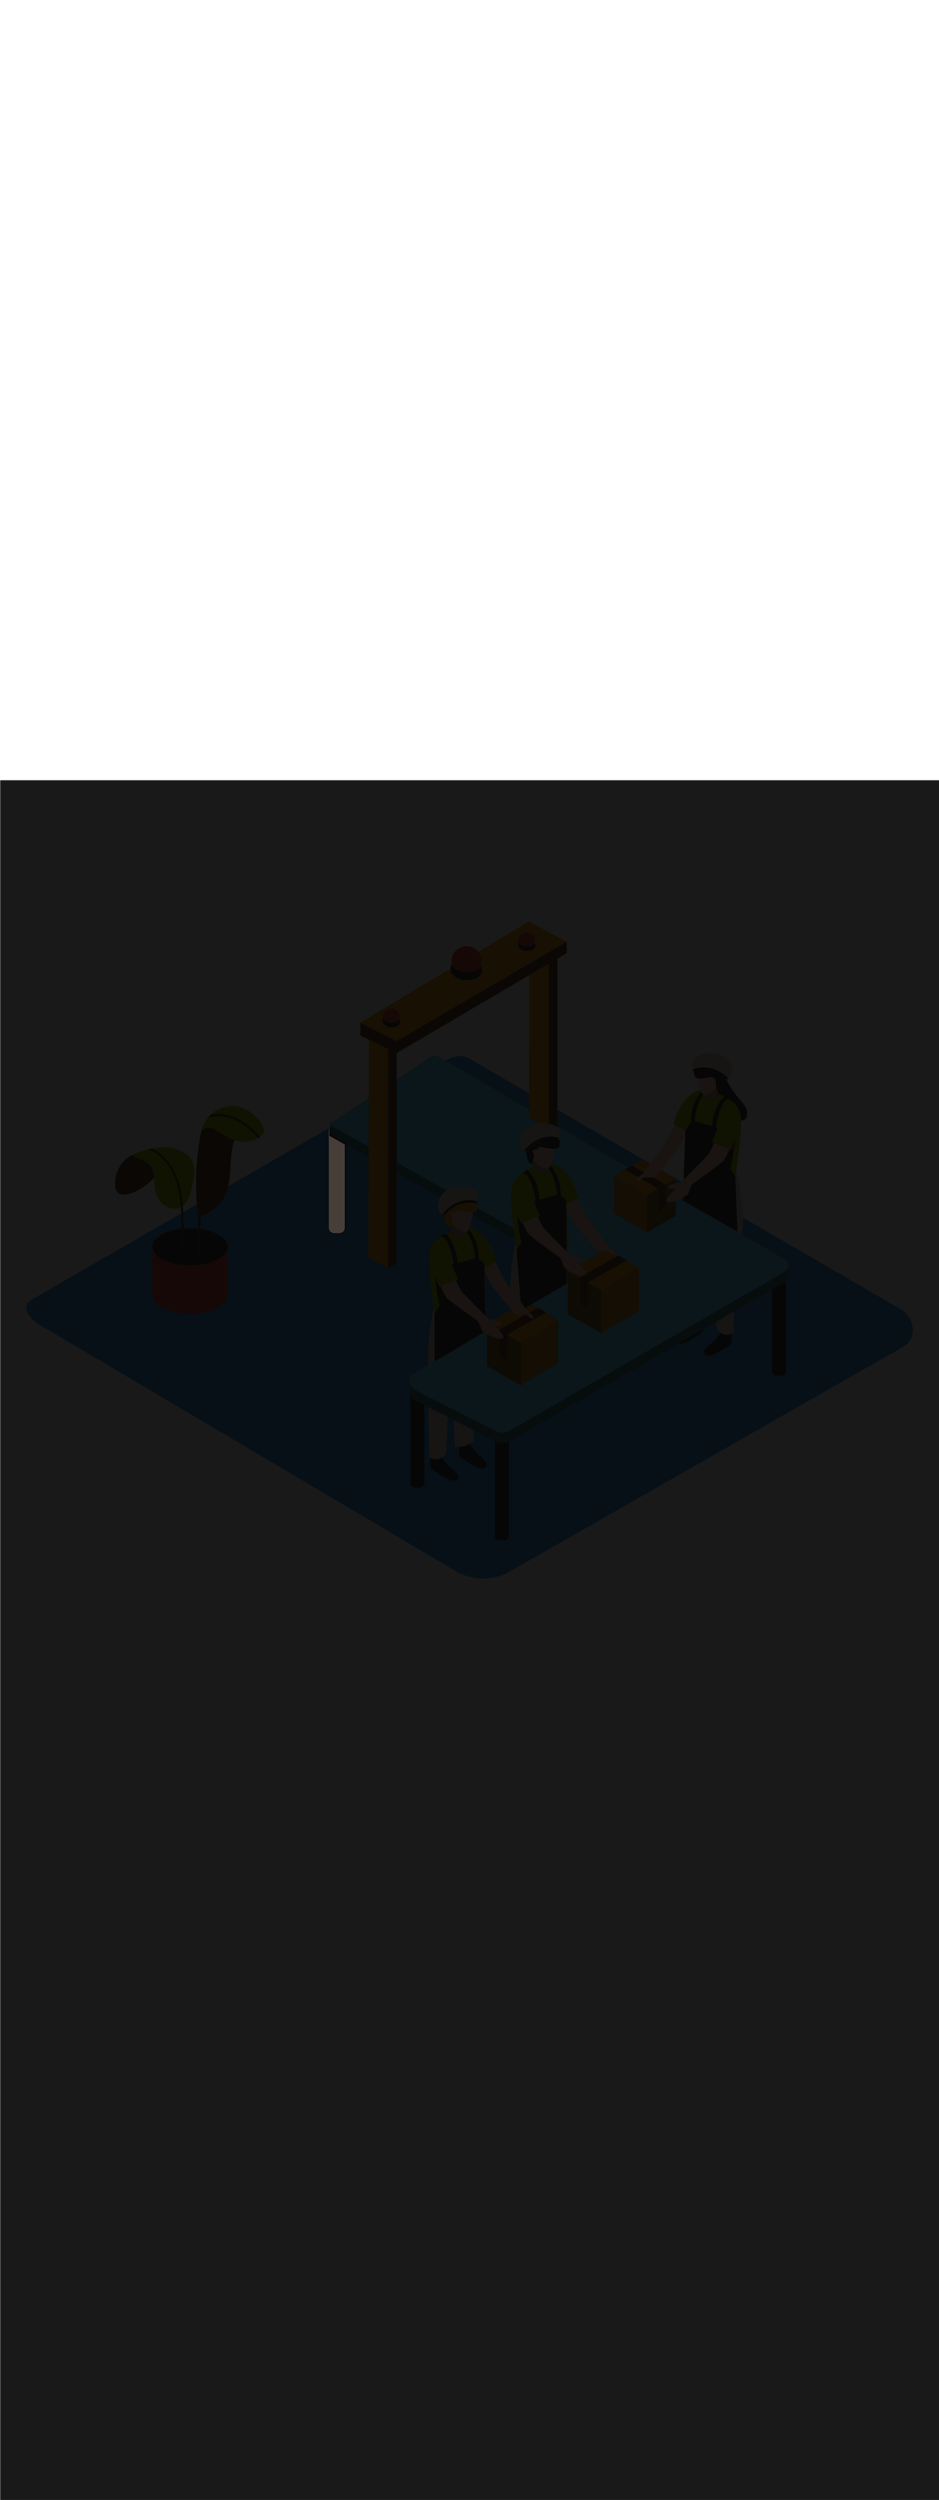 <ns0:svg xmlns:ns0="http://www.w3.org/2000/svg" version="1.1" id="Layer_1" x="0px" y="0px" viewBox="0 0 500 500" style="width: 188px;" xml:space="preserve" data-imageid="factory-worker-58" imageName="Factory Worker" class="illustrations_image"><ns0:defs><ns0:mask id="spotlight-mask"><ns0:rect x="0" y="0" width="100%" height="100%" fill="white" opacity="0.9" /><ns0:style type="text/css" fill="black" /><ns0:style type="text/css" style="" fill="black" /><ns0:path class="st1_factory-worker-58" d="M 175.1 238.204 L 175.1 238.243 L 175.1 238.251 L 175.101 238.29 L 175.102 238.298 L 175.103 238.337 L 175.103 238.345 L 175.106 238.383 L 175.106 238.391 L 175.109 238.43 L 175.109 238.438 L 175.113 238.476 L 175.113 238.484 L 175.117 238.522 L 175.118 238.53 L 175.123 238.567 L 175.124 238.575 L 175.129 238.613 L 175.13 238.621 L 175.135 238.658 L 175.137 238.666 L 175.143 238.703 L 175.144 238.711 L 175.151 238.748 L 175.152 238.756 L 175.16 238.793 L 175.161 238.8 L 175.169 238.837 L 175.171 238.845 L 175.179 238.881 L 175.181 238.889 L 175.19 238.925 L 175.192 238.932 L 175.202 238.968 L 175.204 238.976 L 175.214 239.011 L 175.216 239.019 L 175.227 239.054 L 175.229 239.062 L 175.24 239.097 L 175.243 239.104 L 175.254 239.139 L 175.257 239.147 L 175.269 239.181 L 175.272 239.188 L 175.284 239.223 L 175.287 239.23 L 175.3 239.264 L 175.303 239.271 L 175.317 239.305 L 175.32 239.312 L 175.334 239.346 L 175.338 239.353 L 175.352 239.386 L 175.356 239.393 L 175.371 239.426 L 175.374 239.433 L 175.39 239.466 L 175.393 239.473 L 175.41 239.505 L 175.413 239.512 L 175.43 239.544 L 175.434 239.551 L 175.451 239.582 L 175.455 239.589 L 175.472 239.62 L 175.476 239.627 L 175.494 239.658 L 175.498 239.665 L 175.517 239.695 L 175.521 239.702 L 175.54 239.732 L 175.544 239.739 L 175.564 239.769 L 175.568 239.775 L 175.588 239.805 L 175.593 239.811 L 175.613 239.84 L 175.618 239.847 L 175.638 239.876 L 175.643 239.882 L 175.664 239.911 L 175.669 239.917 L 175.691 239.945 L 175.696 239.951 L 175.718 239.979 L 175.723 239.985 L 175.745 240.012 L 175.751 240.018 L 175.774 240.045 L 175.779 240.051 L 175.802 240.078 L 175.807 240.084 L 175.831 240.11 L 175.837 240.116 L 175.861 240.142 L 175.866 240.147 L 175.891 240.173 L 175.896 240.179 L 175.921 240.204 L 175.927 240.209 L 175.953 240.234 L 175.958 240.239 L 175.984 240.263 L 175.99 240.269 L 176.016 240.293 L 176.022 240.298 L 176.049 240.321 L 176.055 240.326 L 176.082 240.349 L 176.088 240.355 L 176.115 240.377 L 176.121 240.382 L 176.149 240.404 L 176.155 240.409 L 176.183 240.431 L 176.189 240.436 L 176.218 240.457 L 176.224 240.462 L 176.253 240.482 L 176.26 240.487 L 176.289 240.507 L 176.295 240.512 L 176.325 240.532 L 176.331 240.536 L 176.361 240.556 L 176.368 240.56 L 176.398 240.579 L 176.405 240.583 L 176.435 240.602 L 176.442 240.606 L 176.473 240.624 L 176.48 240.628 L 176.511 240.645 L 176.518 240.649 L 176.549 240.666 L 176.556 240.67 L 176.588 240.687 L 176.595 240.69 L 176.627 240.707 L 176.634 240.71 L 176.667 240.726 L 176.674 240.729 L 176.707 240.744 L 176.714 240.748 L 176.747 240.762 L 176.754 240.766 L 176.788 240.78 L 176.795 240.783 L 176.829 240.797 L 176.836 240.8 L 176.87 240.813 L 176.877 240.816 L 176.912 240.828 L 176.919 240.831 L 176.953 240.843 L 176.961 240.846 L 176.996 240.857 L 177.003 240.86 L 177.038 240.871 L 177.046 240.873 L 177.081 240.884 L 177.089 240.886 L 177.124 240.896 L 177.132 240.898 L 177.168 240.908 L 177.175 240.91 L 177.211 240.919 L 177.219 240.921 L 177.255 240.929 L 177.263 240.931 L 177.3 240.939 L 177.307 240.94 L 177.344 240.948 L 177.352 240.949 L 177.389 240.956 L 177.397 240.957 L 177.434 240.963 L 177.442 240.965 L 177.479 240.97 L 177.487 240.971 L 177.525 240.976 L 177.533 240.977 L 177.57 240.982 L 177.578 240.983 L 177.616 240.987 L 177.624 240.987 L 177.662 240.991 L 177.67 240.991 L 177.709 240.994 L 177.717 240.994 L 177.755 240.997 L 177.763 240.997 L 177.802 240.998 L 177.81 240.999 L 177.849 241 L 177.857 241 L 177.896 241 L 177.9 241.0 L 180.8 241.0 L 180.804 241 L 180.804 241 L 180.843 241 L 180.851 241 L 180.89 240.999 L 180.898 240.998 L 180.937 240.997 L 180.945 240.997 L 180.983 240.994 L 180.991 240.994 L 181.03 240.991 L 181.038 240.991 L 181.076 240.987 L 181.084 240.987 L 181.122 240.983 L 181.13 240.982 L 181.167 240.977 L 181.175 240.976 L 181.213 240.971 L 181.221 240.97 L 181.258 240.965 L 181.266 240.963 L 181.303 240.957 L 181.311 240.956 L 181.348 240.949 L 181.356 240.948 L 181.393 240.94 L 181.4 240.939 L 181.437 240.931 L 181.445 240.929 L 181.481 240.921 L 181.489 240.919 L 181.525 240.91 L 181.532 240.908 L 181.568 240.898 L 181.576 240.896 L 181.611 240.886 L 181.619 240.884 L 181.654 240.873 L 181.662 240.871 L 181.697 240.86 L 181.704 240.857 L 181.739 240.846 L 181.747 240.843 L 181.781 240.831 L 181.788 240.828 L 181.823 240.816 L 181.83 240.813 L 181.864 240.8 L 181.871 240.797 L 181.905 240.783 L 181.912 240.78 L 181.946 240.766 L 181.953 240.762 L 181.986 240.748 L 181.993 240.744 L 182.026 240.729 L 182.033 240.726 L 182.066 240.71 L 182.073 240.707 L 182.105 240.69 L 182.112 240.687 L 182.144 240.67 L 182.151 240.666 L 182.182 240.649 L 182.189 240.645 L 182.22 240.628 L 182.227 240.624 L 182.258 240.606 L 182.265 240.602 L 182.295 240.583 L 182.302 240.579 L 182.332 240.56 L 182.339 240.556 L 182.369 240.536 L 182.375 240.532 L 182.405 240.512 L 182.411 240.507 L 182.44 240.487 L 182.447 240.482 L 182.476 240.462 L 182.482 240.457 L 182.511 240.436 L 182.517 240.431 L 182.545 240.409 L 182.551 240.404 L 182.579 240.382 L 182.585 240.377 L 182.612 240.355 L 182.618 240.349 L 182.645 240.326 L 182.651 240.321 L 182.678 240.298 L 182.684 240.293 L 182.71 240.269 L 182.716 240.263 L 182.742 240.239 L 182.747 240.234 L 182.773 240.209 L 182.779 240.204 L 182.804 240.179 L 182.809 240.173 L 182.834 240.147 L 182.839 240.142 L 182.863 240.116 L 182.869 240.11 L 182.893 240.084 L 182.898 240.078 L 182.921 240.051 L 182.926 240.045 L 182.949 240.018 L 182.955 240.012 L 182.977 239.985 L 182.982 239.979 L 183.004 239.951 L 183.009 239.945 L 183.031 239.917 L 183.036 239.911 L 183.057 239.882 L 183.062 239.876 L 183.082 239.847 L 183.087 239.84 L 183.107 239.811 L 183.112 239.805 L 183.132 239.775 L 183.136 239.769 L 183.156 239.739 L 183.16 239.732 L 183.179 239.702 L 183.183 239.695 L 183.202 239.665 L 183.206 239.658 L 183.224 239.627 L 183.228 239.62 L 183.245 239.589 L 183.249 239.582 L 183.266 239.551 L 183.27 239.544 L 183.287 239.512 L 183.29 239.505 L 183.307 239.473 L 183.31 239.466 L 183.326 239.433 L 183.329 239.426 L 183.344 239.393 L 183.348 239.386 L 183.362 239.353 L 183.366 239.346 L 183.38 239.312 L 183.383 239.305 L 183.397 239.271 L 183.4 239.264 L 183.413 239.23 L 183.416 239.223 L 183.428 239.188 L 183.431 239.181 L 183.443 239.147 L 183.446 239.139 L 183.457 239.104 L 183.46 239.097 L 183.471 239.062 L 183.473 239.054 L 183.484 239.019 L 183.486 239.011 L 183.496 238.976 L 183.498 238.968 L 183.508 238.932 L 183.51 238.925 L 183.519 238.889 L 183.521 238.881 L 183.529 238.845 L 183.531 238.837 L 183.539 238.8 L 183.54 238.793 L 183.548 238.756 L 183.549 238.748 L 183.556 238.711 L 183.557 238.703 L 183.563 238.666 L 183.565 238.658 L 183.57 238.621 L 183.571 238.613 L 183.576 238.575 L 183.577 238.567 L 183.582 238.53 L 183.583 238.522 L 183.587 238.484 L 183.587 238.476 L 183.591 238.438 L 183.591 238.43 L 183.594 238.391 L 183.594 238.383 L 183.597 238.345 L 183.597 238.337 L 183.598 238.298 L 183.599 238.29 L 183.6 238.251 L 183.6 238.243 L 183.6 238.204 L 183.6 238.2 L 183.6 193.9 L 182.342 193.193 L 181.005 192.442 L 179.667 191.69 L 178.33 190.939 L 176.992 190.187 L 175.655 189.436 L 175.614 189.41 L 175.576 189.381 L 175.541 189.348 L 175.509 189.312 L 175.481 189.273 L 175.457 189.231 L 175.437 189.188 L 175.421 189.142 L 175.409 189.096 L 175.402 189.048 L 175.4 189.0 L 175.4 185.214 L 175.393 185.227 L 175.39 185.234 L 175.374 185.267 L 175.371 185.274 L 175.356 185.307 L 175.352 185.314 L 175.338 185.347 L 175.334 185.354 L 175.32 185.388 L 175.317 185.395 L 175.303 185.429 L 175.3 185.436 L 175.287 185.47 L 175.284 185.477 L 175.272 185.512 L 175.269 185.519 L 175.257 185.553 L 175.254 185.561 L 175.243 185.596 L 175.24 185.603 L 175.229 185.638 L 175.227 185.646 L 175.216 185.681 L 175.214 185.689 L 175.204 185.724 L 175.202 185.732 L 175.192 185.768 L 175.19 185.775 L 175.181 185.811 L 175.179 185.819 L 175.171 185.855 L 175.169 185.863 L 175.161 185.9 L 175.16 185.907 L 175.152 185.944 L 175.151 185.952 L 175.144 185.989 L 175.143 185.997 L 175.137 186.034 L 175.135 186.042 L 175.13 186.079 L 175.129 186.087 L 175.124 186.125 L 175.123 186.133 L 175.118 186.17 L 175.117 186.178 L 175.113 186.216 L 175.113 186.224 L 175.109 186.262 L 175.109 186.27 L 175.106 186.309 L 175.106 186.317 L 175.103 186.355 L 175.103 186.363 L 175.102 186.402 L 175.101 186.41 L 175.1 186.449 L 175.1 186.457 L 175.1 186.496 L 175.1 186.5 L 175.1 238.2 L 175.1 238.204 L 175.1 238.204 Z" id="element_138" fill="black" /><ns0:path class="st1_factory-worker-58" d="M 175.1 238.204 L 175.1 238.243 L 175.1 238.251 L 175.101 238.29 L 175.102 238.298 L 175.103 238.337 L 175.103 238.345 L 175.106 238.383 L 175.106 238.391 L 175.109 238.43 L 175.109 238.438 L 175.113 238.476 L 175.113 238.484 L 175.117 238.522 L 175.118 238.53 L 175.123 238.567 L 175.124 238.575 L 175.129 238.613 L 175.13 238.621 L 175.135 238.658 L 175.137 238.666 L 175.143 238.703 L 175.144 238.711 L 175.151 238.748 L 175.152 238.756 L 175.16 238.793 L 175.161 238.8 L 175.169 238.837 L 175.171 238.845 L 175.179 238.881 L 175.181 238.889 L 175.19 238.925 L 175.192 238.932 L 175.202 238.968 L 175.204 238.976 L 175.214 239.011 L 175.216 239.019 L 175.227 239.054 L 175.229 239.062 L 175.24 239.097 L 175.243 239.104 L 175.254 239.139 L 175.257 239.147 L 175.269 239.181 L 175.272 239.188 L 175.284 239.223 L 175.287 239.23 L 175.3 239.264 L 175.303 239.271 L 175.317 239.305 L 175.32 239.312 L 175.334 239.346 L 175.338 239.353 L 175.352 239.386 L 175.356 239.393 L 175.371 239.426 L 175.374 239.433 L 175.39 239.466 L 175.393 239.473 L 175.41 239.505 L 175.413 239.512 L 175.43 239.544 L 175.434 239.551 L 175.451 239.582 L 175.455 239.589 L 175.472 239.62 L 175.476 239.627 L 175.494 239.658 L 175.498 239.665 L 175.517 239.695 L 175.521 239.702 L 175.54 239.732 L 175.544 239.739 L 175.564 239.769 L 175.568 239.775 L 175.588 239.805 L 175.593 239.811 L 175.613 239.84 L 175.618 239.847 L 175.638 239.876 L 175.643 239.882 L 175.664 239.911 L 175.669 239.917 L 175.691 239.945 L 175.696 239.951 L 175.718 239.979 L 175.723 239.985 L 175.745 240.012 L 175.751 240.018 L 175.774 240.045 L 175.779 240.051 L 175.802 240.078 L 175.807 240.084 L 175.831 240.11 L 175.837 240.116 L 175.861 240.142 L 175.866 240.147 L 175.891 240.173 L 175.896 240.179 L 175.921 240.204 L 175.927 240.209 L 175.953 240.234 L 175.958 240.239 L 175.984 240.263 L 175.99 240.269 L 176.016 240.293 L 176.022 240.298 L 176.049 240.321 L 176.055 240.326 L 176.082 240.349 L 176.088 240.355 L 176.115 240.377 L 176.121 240.382 L 176.149 240.404 L 176.155 240.409 L 176.183 240.431 L 176.189 240.436 L 176.218 240.457 L 176.224 240.462 L 176.253 240.482 L 176.26 240.487 L 176.289 240.507 L 176.295 240.512 L 176.325 240.532 L 176.331 240.536 L 176.361 240.556 L 176.368 240.56 L 176.398 240.579 L 176.405 240.583 L 176.435 240.602 L 176.442 240.606 L 176.473 240.624 L 176.48 240.628 L 176.511 240.645 L 176.518 240.649 L 176.549 240.666 L 176.556 240.67 L 176.588 240.687 L 176.595 240.69 L 176.627 240.707 L 176.634 240.71 L 176.667 240.726 L 176.674 240.729 L 176.707 240.744 L 176.714 240.748 L 176.747 240.762 L 176.754 240.766 L 176.788 240.78 L 176.795 240.783 L 176.829 240.797 L 176.836 240.8 L 176.87 240.813 L 176.877 240.816 L 176.912 240.828 L 176.919 240.831 L 176.953 240.843 L 176.961 240.846 L 176.996 240.857 L 177.003 240.86 L 177.038 240.871 L 177.046 240.873 L 177.081 240.884 L 177.089 240.886 L 177.124 240.896 L 177.132 240.898 L 177.168 240.908 L 177.175 240.91 L 177.211 240.919 L 177.219 240.921 L 177.255 240.929 L 177.263 240.931 L 177.3 240.939 L 177.307 240.94 L 177.344 240.948 L 177.352 240.949 L 177.389 240.956 L 177.397 240.957 L 177.434 240.963 L 177.442 240.965 L 177.479 240.97 L 177.487 240.971 L 177.525 240.976 L 177.533 240.977 L 177.57 240.982 L 177.578 240.983 L 177.616 240.987 L 177.624 240.987 L 177.662 240.991 L 177.67 240.991 L 177.709 240.994 L 177.717 240.994 L 177.755 240.997 L 177.763 240.997 L 177.802 240.998 L 177.81 240.999 L 177.849 241 L 177.857 241 L 177.896 241 L 177.9 241.0 L 180.8 241.0 L 180.804 241 L 180.804 241 L 180.843 241 L 180.851 241 L 180.89 240.999 L 180.898 240.998 L 180.937 240.997 L 180.945 240.997 L 180.983 240.994 L 180.991 240.994 L 181.03 240.991 L 181.038 240.991 L 181.076 240.987 L 181.084 240.987 L 181.122 240.983 L 181.13 240.982 L 181.167 240.977 L 181.175 240.976 L 181.213 240.971 L 181.221 240.97 L 181.258 240.965 L 181.266 240.963 L 181.303 240.957 L 181.311 240.956 L 181.348 240.949 L 181.356 240.948 L 181.393 240.94 L 181.4 240.939 L 181.437 240.931 L 181.445 240.929 L 181.481 240.921 L 181.489 240.919 L 181.525 240.91 L 181.532 240.908 L 181.568 240.898 L 181.576 240.896 L 181.611 240.886 L 181.619 240.884 L 181.654 240.873 L 181.662 240.871 L 181.697 240.86 L 181.704 240.857 L 181.739 240.846 L 181.747 240.843 L 181.781 240.831 L 181.788 240.828 L 181.823 240.816 L 181.83 240.813 L 181.864 240.8 L 181.871 240.797 L 181.905 240.783 L 181.912 240.78 L 181.946 240.766 L 181.953 240.762 L 181.986 240.748 L 181.993 240.744 L 182.026 240.729 L 182.033 240.726 L 182.066 240.71 L 182.073 240.707 L 182.105 240.69 L 182.112 240.687 L 182.144 240.67 L 182.151 240.666 L 182.182 240.649 L 182.189 240.645 L 182.22 240.628 L 182.227 240.624 L 182.258 240.606 L 182.265 240.602 L 182.295 240.583 L 182.302 240.579 L 182.332 240.56 L 182.339 240.556 L 182.369 240.536 L 182.375 240.532 L 182.405 240.512 L 182.411 240.507 L 182.44 240.487 L 182.447 240.482 L 182.476 240.462 L 182.482 240.457 L 182.511 240.436 L 182.517 240.431 L 182.545 240.409 L 182.551 240.404 L 182.579 240.382 L 182.585 240.377 L 182.612 240.355 L 182.618 240.349 L 182.645 240.326 L 182.651 240.321 L 182.678 240.298 L 182.684 240.293 L 182.71 240.269 L 182.716 240.263 L 182.742 240.239 L 182.747 240.234 L 182.773 240.209 L 182.779 240.204 L 182.804 240.179 L 182.809 240.173 L 182.834 240.147 L 182.839 240.142 L 182.863 240.116 L 182.869 240.11 L 182.893 240.084 L 182.898 240.078 L 182.921 240.051 L 182.926 240.045 L 182.949 240.018 L 182.955 240.012 L 182.977 239.985 L 182.982 239.979 L 183.004 239.951 L 183.009 239.945 L 183.031 239.917 L 183.036 239.911 L 183.057 239.882 L 183.062 239.876 L 183.082 239.847 L 183.087 239.84 L 183.107 239.811 L 183.112 239.805 L 183.132 239.775 L 183.136 239.769 L 183.156 239.739 L 183.16 239.732 L 183.179 239.702 L 183.183 239.695 L 183.202 239.665 L 183.206 239.658 L 183.224 239.627 L 183.228 239.62 L 183.245 239.589 L 183.249 239.582 L 183.266 239.551 L 183.27 239.544 L 183.287 239.512 L 183.29 239.505 L 183.307 239.473 L 183.31 239.466 L 183.326 239.433 L 183.329 239.426 L 183.344 239.393 L 183.348 239.386 L 183.362 239.353 L 183.366 239.346 L 183.38 239.312 L 183.383 239.305 L 183.397 239.271 L 183.4 239.264 L 183.413 239.23 L 183.416 239.223 L 183.428 239.188 L 183.431 239.181 L 183.443 239.147 L 183.446 239.139 L 183.457 239.104 L 183.46 239.097 L 183.471 239.062 L 183.473 239.054 L 183.484 239.019 L 183.486 239.011 L 183.496 238.976 L 183.498 238.968 L 183.508 238.932 L 183.51 238.925 L 183.519 238.889 L 183.521 238.881 L 183.529 238.845 L 183.531 238.837 L 183.539 238.8 L 183.54 238.793 L 183.548 238.756 L 183.549 238.748 L 183.556 238.711 L 183.557 238.703 L 183.563 238.666 L 183.565 238.658 L 183.57 238.621 L 183.571 238.613 L 183.576 238.575 L 183.577 238.567 L 183.582 238.53 L 183.583 238.522 L 183.587 238.484 L 183.587 238.476 L 183.591 238.438 L 183.591 238.43 L 183.594 238.391 L 183.594 238.383 L 183.597 238.345 L 183.597 238.337 L 183.598 238.298 L 183.599 238.29 L 183.6 238.251 L 183.6 238.243 L 183.6 238.204 L 183.6 238.2 L 183.6 193.9 L 182.342 193.193 L 181.005 192.442 L 179.667 191.69 L 178.33 190.939 L 176.992 190.187 L 175.655 189.436 L 175.614 189.41 L 175.576 189.381 L 175.541 189.348 L 175.509 189.312 L 175.481 189.273 L 175.457 189.231 L 175.437 189.188 L 175.421 189.142 L 175.409 189.096 L 175.402 189.048 L 175.4 189.0 L 175.4 185.214 L 175.393 185.227 L 175.39 185.234 L 175.374 185.267 L 175.371 185.274 L 175.356 185.307 L 175.352 185.314 L 175.338 185.347 L 175.334 185.354 L 175.32 185.388 L 175.317 185.395 L 175.303 185.429 L 175.3 185.436 L 175.287 185.47 L 175.284 185.477 L 175.272 185.512 L 175.269 185.519 L 175.257 185.553 L 175.254 185.561 L 175.243 185.596 L 175.24 185.603 L 175.229 185.638 L 175.227 185.646 L 175.216 185.681 L 175.214 185.689 L 175.204 185.724 L 175.202 185.732 L 175.192 185.768 L 175.19 185.775 L 175.181 185.811 L 175.179 185.819 L 175.171 185.855 L 175.169 185.863 L 175.161 185.9 L 175.16 185.907 L 175.152 185.944 L 175.151 185.952 L 175.144 185.989 L 175.143 185.997 L 175.137 186.034 L 175.135 186.042 L 175.13 186.079 L 175.129 186.087 L 175.124 186.125 L 175.123 186.133 L 175.118 186.17 L 175.117 186.178 L 175.113 186.216 L 175.113 186.224 L 175.109 186.262 L 175.109 186.27 L 175.106 186.309 L 175.106 186.317 L 175.103 186.355 L 175.103 186.363 L 175.102 186.402 L 175.101 186.41 L 175.1 186.449 L 175.1 186.457 L 175.1 186.496 L 175.1 186.5 L 175.1 238.2 L 175.1 238.204 L 175.1 238.204 Z" id="element_138" style="" fill="black" /></ns0:mask></ns0:defs><ns0:style type="text/css">
	.st0_factory-worker-58{fill:#4AA4E8;}
	.st1_factory-worker-58{fill:#473E39;}
	.st2_factory-worker-58{fill:#E0D6CD;}
	.st3_factory-worker-58{opacity:0.63;fill:url(#SVGID_1_);enable-background:new    ;}
	.st4_factory-worker-58{fill:#68E1FD;}
	.st5_factory-worker-58{opacity:0.61;fill:#3A3935;enable-background:new    ;}
	.st6_factory-worker-58{fill:#EDA421;}
	.st7_factory-worker-58{fill:#754C24;}
	.st8_factory-worker-58{fill:#E05342;}
	.st9_factory-worker-58{fill:#3A3935;}
	.st10_factory-worker-58{opacity:0.63;fill:url(#SVGID_00000002357216511214276740000009219274794042331277_);enable-background:new    ;}
	.st11_factory-worker-58{opacity:0.5;fill:#3A3935;enable-background:new    ;}
	.st12_factory-worker-58{opacity:0.2;fill:#3A3935;enable-background:new    ;}
	.st13_factory-worker-58{opacity:0.63;fill:url(#SVGID_00000062879558210823061030000003876816625058579846_);enable-background:new    ;}
	.st14_factory-worker-58{opacity:0.63;fill:url(#SVGID_00000107563316759563581290000009093506711244094644_);enable-background:new    ;}
	.st15_factory-worker-58{fill:#FFC8A9;}
	.st16_factory-worker-58{fill:#A2C609;}
	.st17_factory-worker-58{opacity:0.3;fill:#3A3935;enable-background:new    ;}
	.st18_factory-worker-58{opacity:0.63;fill:url(#SVGID_00000084514778806881865860000017573732512895611789_);enable-background:new    ;}
</ns0:style>
<ns0:path id="field_factory-worker-58" class="st0_factory-worker-58" d="M243,421L23.1,291c-7-3.9-13-10.4-6.2-14.6l220.7-127.2c3.3-2.1,8.3-3.4,11.7-1.4l230.8,134&#10;&#09;c7,4.1,8.3,15.4,1.2,19.5L272,420.7C263.1,426,252,426.1,243,421z" />
<ns0:g id="factory-workers_factory-worker-58">
	<ns0:path class="st1_factory-worker-58" d="M367.8,275.6c0,0,1.1,11,0.5,12.2c-1.4,2.3-3.2,4.3-5.3,5.9c-2.1,1.7-4.9,4.5-1.9,6s12-5.5,12.9-5.9&#10;&#09;&#09;s1-12.4,1-12.4" />
	<ns0:path class="st1_factory-worker-58" d="M383,282c0,0,1.1,11,0.5,12.2c-1.5,2.2-3.3,4.3-5.4,5.9c-2.1,1.7-4.9,4.5-1.9,6s12-5.5,12.9-5.9s1-12.4,1-12.4&#10;&#09;&#09;" />
	<ns0:path class="st2_factory-worker-58" d="M390.9,234.7c0.2,5,0.2,10.1-0.1,15.4c0,0.4,0.1,0.8,0.4,1.1c-0.3,17.3-0.6,42.1-0.6,42.5c0,0.6-5.4,3.7-9.1-2&#10;&#09;&#09;l-4.4-41.5l-0.4,38.2c0,0-6,3.5-9.6-2.8l-2.7-57.9L390.9,234.7z" />
	<ns0:path class="st1_factory-worker-58" d="M371.8,267.1c0,0,1.1,11,0.5,12.2c-1.5,2.3-3.3,4.3-5.3,6c-2.1,1.7-4.9,4.5-1.9,6s12-5.5,12.9-5.9&#10;&#09;&#09;s1-12.4,1-12.4" />
	<ns0:path class="st2_factory-worker-58" d="M380.7,278l2.5-46.6l1.8,43.8c2.2-1.5,4.4-2.9,6.5-4.5c1.1-5.9,2.3-11.8,3.4-17.7c0.3-9.4,1.1-18.9,0.2-28.3&#10;&#09;&#09;l-26.9-5.4l2.7,57.9c2,1.5,4.3,2.5,6.8,2.8C378.7,279.3,379.7,278.7,380.7,278z" />
	<ns0:path class="st1_factory-worker-58" d="M295.1,305.9c0,0-1.1,11-0.5,12.2c1.5,2.2,3.3,4.2,5.3,5.9c2.1,1.7,4.9,4.5,1.9,6s-12-5.5-12.9-5.9&#10;&#09;&#09;s-1-12.3-1-12.3" />
	<ns0:path class="st1_factory-worker-58" d="M280,312.2c0,0-1.1,11-0.5,12.2c1.5,2.3,3.3,4.3,5.3,6c2.1,1.7,4.9,4.5,1.9,6s-12-5.5-12.9-5.9s-1-12.3-1-12.3&#10;&#09;&#09;" />
	<ns0:path class="st2_factory-worker-58" d="M271.7,267.6c-0.2,5,0.2,7.5,0.5,12.8c0,0.4-0.1,0.8-0.4,1.1c0.3,17.3,0.6,42.1,0.6,42.5c0,0.6,5.4,3.7,9.1-2&#10;&#09;&#09;l2.2-51.8l2.6,48.5c3.5,0.4,6.9-0.7,9.7-2.8l2.7-57.9L271.7,267.6z" />
	
		<ns0:linearGradient id="SVGID_1_-factory-worker-58" gradientUnits="userSpaceOnUse" x1="227.899" y1="97.151" x2="407.789" y2="216.521" gradientTransform="matrix(1 0 0 -1 0 502)">
		<ns0:stop offset="0" style="stop-color:#4AA4E8;stop-opacity:0" />
		<ns0:stop offset="0.99" style="stop-color:#754C24" />
	</ns0:linearGradient>
	<ns0:polyline class="st3_factory-worker-58" points="219.4,375.8 268.5,404.5 417.4,313.8 368.6,286.5 &#09;" />
	<ns0:path class="st1_factory-worker-58" d="M251.2,341.9c0,0-1.1,11-0.5,12.2c1.5,2.2,3.3,4.3,5.3,5.9c2.1,1.7,4.9,4.5,1.9,6.1s-12-5.5-12.9-5.9&#10;&#09;&#09;s-0.9-12.3-0.9-12.3" />
	<ns0:path class="st1_factory-worker-58" d="M236,348.3c0,0-1.1,11-0.5,12.2c1.5,2.3,3.3,4.3,5.3,6c2.1,1.7,4.9,4.5,1.9,6s-12-5.5-12.9-5.9s-1-12.3-1-12.3&#10;&#09;&#09;" />
	<ns0:path class="st2_factory-worker-58" d="M228.2,301c-0.2,5-0.2,10.1,0.1,15.4c0,0.4-0.1,0.8-0.4,1.1c0.3,17.3,0.6,42.1,0.6,42.5c0,0.6,5.4,3.7,9.1-2&#10;&#09;&#09;l2.2-51.8l2.6,48.5c3.5,0.4,6.9-0.7,9.7-2.8l2.7-57.9L228.2,301z" />
	<ns0:path class="st1_factory-worker-58" d="M177.9,184.2h2.9c1.3,0,2.3,1,2.3,2.3v51.7c0,1.3-1,2.3-2.3,2.3h-2.9c-1.3,0-2.3-1-2.3-2.3v-51.7&#10;&#09;&#09;C175.6,185.2,176.6,184.2,177.9,184.2z" />
	<ns0:path class="st1_factory-worker-58" d="M220.8,320.1h2.9c1.3,0,2.3,1,2.3,2.3v51.7c0,1.3-1,2.3-2.3,2.3h-2.9c-1.3,0-2.3-1-2.3-2.3v-51.7&#10;&#09;&#09;C218.4,321.2,219.5,320.1,220.8,320.1z" />
	<ns0:path class="st1_factory-worker-58" d="M265.8,344.9h2.9c1.3,0,2.3,1,2.3,2.3v54.9c0,1.3-1,2.3-2.3,2.3h-2.9c-1.3,0-2.3-1-2.3-2.3v-54.9&#10;&#09;&#09;C263.5,346,264.5,344.9,265.8,344.9z" />
	<ns0:path class="st1_factory-worker-58" d="M413.3,257.3h2.9c1.3,0,2.3,1,2.3,2.3v54.9c0,1.3-1,2.3-2.3,2.3h-2.9c-1.3,0-2.3-1-2.3-2.3v-54.9&#10;&#09;&#09;C411,258.3,412,257.3,413.3,257.3z" />
	<ns0:polygon class="st4_factory-worker-58 targetColor" points="420,258.2 420,263.6 417.4,265.6 416.4,259.5 &#09;" style="fill: rgb(104, 225, 253);" />
	<ns0:polygon class="st5_factory-worker-58" points="420,258.2 420,263.6 417.4,265.6 416.4,259.5 &#09;" />
	<ns0:path class="st4_factory-worker-58 targetColor" d="M418.2,260.5L227.1,148.7c-16.9,11.5-34.1,22.7-51.2,33.9v6.4l132.4,74.4c1.7,0.9,2.3,3.1,1.3,4.8&#10;&#09;&#09;c-0.3,0.5-0.7,1-1.3,1.3l-87.6,51.4l-2.6-1.5v5.8c0,0.2,0,0.3,0,0.5v0.8h0.1c0.3,1.5,1.3,2.7,2.6,3.4l43.4,22.1&#10;&#09;&#09;c2.2,1.1,4.8,1,6.9-0.2l147.1-84.9c1.7-1,2.3-3.1,1.3-4.8C419.2,261.3,418.8,260.8,418.2,260.5z" style="fill: rgb(104, 225, 253);" />
	<ns0:path class="st5_factory-worker-58" d="M418.2,260.5L227.1,148.7c-16.9,11.5-34.1,22.7-51.2,33.9v6.4l132.4,74.4c1.7,0.9,2.3,3.1,1.3,4.8&#10;&#09;&#09;c-0.3,0.5-0.7,1-1.3,1.3l-87.6,51.4l-2.6-1.5v5.8c0,0.2,0,0.3,0,0.5v0.8h0.1c0.3,1.5,1.3,2.7,2.6,3.4l43.4,22.1&#10;&#09;&#09;c2.2,1.1,4.8,1,6.9-0.2l147.1-84.9c1.7-1,2.3-3.1,1.3-4.8C419.2,261.3,418.8,260.8,418.2,260.5z" />
	<ns0:path class="st4_factory-worker-58 targetColor" d="M418.2,255.2l-184.6-108c-1.4-0.8-3.1-0.8-4.5,0.1c-17.6,12-35.4,23.7-53.2,35.3v1L308.3,258&#10;&#09;&#09;c1.7,0.9,2.3,3.1,1.3,4.8c-0.3,0.5-0.7,1-1.3,1.3l-87.8,51.5c-2.4,1.4-3.2,4.4-1.8,6.8c0.5,0.8,1.2,1.5,2.1,2l43.4,22.1&#10;&#09;&#09;c2.2,1.1,4.8,1,6.9-0.2l147.1-84.9c1.7-1,2.3-3.1,1.3-4.8C419.2,256,418.8,255.5,418.2,255.2z" style="fill: rgb(104, 225, 253);" />
	<ns0:path class="st6_factory-worker-58" d="M296.8,188.1V93.5L282,97.9l-0.3,81.6C286.7,182.5,291.8,185.1,296.8,188.1z" />
	<ns0:path class="st7_factory-worker-58" d="M296.8,188.1V93.5l-4.5,1.3v90.7C293.8,186.3,295.3,187.2,296.8,188.1z" />
	<ns0:polygon class="st6_factory-worker-58" points="191.9,129.1 211.2,138.9 301.5,85.9 281.7,75.3 &#09;" />
	<ns0:polygon class="st7_factory-worker-58" points="211.2,145.3 301.8,92.1 301.8,85.9 211.2,138.9 &#09;" />
	<ns0:polygon class="st6_factory-worker-58" points="196.5,134.7 196.1,253.9 206.7,259.7 211.2,257 211.2,138.9 &#09;" />
	<ns0:polygon class="st7_factory-worker-58" points="206.7,259.7 206.7,138.9 211.2,141.3 211.2,257 &#09;" />
	<ns0:circle class="st8_factory-worker-58" cx="208.3" cy="125.9" r="4.4" />
	<ns0:path class="st9_factory-worker-58" d="M204,126.7c0,0,0.4,2.3,4.4,2.4c4.2,0.1,4.3-2,4.3-2c0.3,0.7,0.3,1.4,0.2,2.1c-0.3,1.1-1.5,2.3-4.4,2.3&#10;&#09;&#09;c-1.7,0.1-3.3-0.7-4.4-2C203.6,128.6,203.6,127.6,204,126.7z" />
	<ns0:circle class="st8_factory-worker-58" cx="248.4" cy="96.4" r="8" />
	<ns0:path class="st9_factory-worker-58" d="M240.5,97.9c0,0.1,0.7,4.1,7.9,4.3c7.5,0.2,7.7-3.6,7.7-3.6c0.5,1.2,0.6,2.5,0.3,3.8c-0.5,1.9-2.7,4.1-8,4.1&#10;&#09;&#09;c-3.1,0.1-6-1.2-7.9-3.7C239.2,100.8,240.5,97.9,240.5,97.9z" />
	<ns0:polygon class="st7_factory-worker-58" points="191.9,129.1 191.9,135.9 211.2,145.3 211.2,138.9 &#09;" />
	<ns0:circle class="st8_factory-worker-58" cx="280.5" cy="85.3" r="4.4" />
	<ns0:path class="st9_factory-worker-58" d="M276.1,86.1c0,0,0.4,2.3,4.4,2.4c4.2,0.1,4.3-2,4.3-2c0.3,0.7,0.3,1.4,0.2,2.1c-0.3,1.1-1.5,2.3-4.4,2.3&#10;&#09;&#09;c-1.7,0.1-3.3-0.7-4.4-2C275.7,88,275.7,87,276.1,86.1z" />
	
		<ns0:linearGradient id="SVGID_00000124131632111508491960000006013261234445777280_-factory-worker-58" gradientUnits="userSpaceOnUse" x1="365.742" y1="249.598" x2="350.792" y2="271.348" gradientTransform="matrix(1 0 0 -1 0 502)">
		<ns0:stop offset="0" style="stop-color:#4AA4E8;stop-opacity:0" />
		<ns0:stop offset="0.99" style="stop-color:#754C24" />
	</ns0:linearGradient>
	<ns0:path style="opacity:0.63;fill:url(#SVGID_00000124131632111508491960000006013261234445777280_);enable-background:new    ;" d="&#10;&#09;&#09;M356.6,227l-18.1,10.6l15.7,9.2l18.1-9.7C367.1,233.6,361.9,230.3,356.6,227z" />
	<ns0:polyline class="st6_factory-worker-58" points="359.8,212.2 359.8,231.9 344.4,240.7 327.1,230.4 327.1,210.8 &#09;" />
	<ns0:polyline class="st11_factory-worker-58" points="359.8,212.2 359.8,231.9 344.4,240.7 327.1,230.4 327.1,210.8 &#09;" />
	<ns0:polygon class="st6_factory-worker-58" points="359.8,212.2 342,202.1 327.1,210.8 344.4,221 &#09;" />
	<ns0:polygon class="st6_factory-worker-58" points="344.4,221 344.4,240.7 327.1,230.4 327.1,210.8 &#09;" />
	<ns0:polygon class="st12_factory-worker-58" points="344.4,221 344.4,240.7 327.1,230.4 327.1,210.8 &#09;" />
	<ns0:polygon class="st7_factory-worker-58" points="354.2,215.1 336.4,205 332.7,207.2 350.3,217.3 350.3,229.4 354.2,227.4 &#09;" />
	
		<ns0:linearGradient id="SVGID_00000163752388722065511110000010695988412360062125_-factory-worker-58" gradientUnits="userSpaceOnUse" x1="301.172" y1="167.238" x2="283.282" y2="193.279" gradientTransform="matrix(1 0 0 -1 0 502)">
		<ns0:stop offset="0" style="stop-color:#4AA4E8;stop-opacity:0" />
		<ns0:stop offset="0.99" style="stop-color:#754C24" />
	</ns0:linearGradient>
	<ns0:path style="opacity:0.63;fill:url(#SVGID_00000163752388722065511110000010695988412360062125_);enable-background:new    ;" d="&#10;&#09;&#09;M290.2,304.3L268.5,317l18.8,11l21.7-11.6C302.7,312.3,296.5,308.3,290.2,304.3z" />
	<ns0:polyline class="st6_factory-worker-58" points="259.4,289 259.4,311.8 277.2,322 297.2,310.1 297.2,287.3 &#09;" />
	<ns0:polyline class="st11_factory-worker-58" points="259.4,289 259.4,311.8 277.2,322 297.2,310.1 297.2,287.3 &#09;" />
	<ns0:polygon class="st6_factory-worker-58" points="259.4,289 280,277.3 297.2,287.3 277.2,299.2 &#09;" />
	<ns0:polygon class="st6_factory-worker-58" points="277.2,299.2 277.2,322 297.2,310.1 297.2,287.3 &#09;" />
	<ns0:polygon class="st12_factory-worker-58" points="277.2,299.2 277.2,322 297.2,310.1 297.2,287.3 &#09;" />
	<ns0:polygon class="st7_factory-worker-58" points="265.8,292.4 286.4,280.7 290.8,283.2 270.3,294.9 270.3,308.9 265.8,306.5 &#09;" />
	
		<ns0:linearGradient id="SVGID_00000065755235189220674860000009540863709748096169_-factory-worker-58" gradientUnits="userSpaceOnUse" x1="344.073" y1="194.965" x2="326.183" y2="220.995" gradientTransform="matrix(1 0 0 -1 0 502)">
		<ns0:stop offset="0" style="stop-color:#4AA4E8;stop-opacity:0" />
		<ns0:stop offset="0.99" style="stop-color:#754C24" />
	</ns0:linearGradient>
	<ns0:path style="opacity:0.63;fill:url(#SVGID_00000065755235189220674860000009540863709748096169_);enable-background:new    ;" d="&#10;&#09;&#09;M333.1,276.6l-21.7,12.7l18.8,11l21.6-11.6C345.6,284.6,339.4,280.5,333.1,276.6z" />
	<ns0:polyline class="st6_factory-worker-58" points="302.3,261.3 302.3,284.1 320.1,294.2 340.2,282.4 340.2,259.6 &#09;" />
	<ns0:polyline class="st11_factory-worker-58" points="302.3,261.3 302.3,284.1 320.1,294.2 340.2,282.4 340.2,259.6 &#09;" />
	<ns0:polygon class="st6_factory-worker-58" points="302.3,261.3 322.9,249.5 340.2,259.6 320.1,271.4 &#09;" />
	<ns0:polygon class="st6_factory-worker-58" points="320.1,271.4 320.1,294.2 340.2,282.4 340.2,259.6 &#09;" />
	<ns0:polygon class="st12_factory-worker-58" points="320.1,271.4 320.1,294.2 340.2,282.4 340.2,259.6 &#09;" />
	<ns0:polygon class="st7_factory-worker-58" points="308.8,264.6 329.4,252.9 333.7,255.5 313.2,267.2 313.2,281.2 308.8,278.8 &#09;" />
	<ns0:path class="st15_factory-worker-58" d="M306.3,220.6c0,0,5.7,11.9,7.8,14.4s10.2,13.6,10.2,13.6s4.1,3,3.2,3.9s-3.8-2.1-3.8-2.1l-5.7,0.3&#10;&#09;&#09;c0,0-8.9-10.9-10.9-13.2s-7.4-13-7.4-13" />
	<ns0:path class="st2_factory-worker-58" d="M274.7,245.7c0,0.1,0,0.2,0,0.3c-1.7,7.1-2.7,14.3-3,21.6c9.5,3.6,20.9-1.1,28.6-8.8L274.7,245.7z" />
	<ns0:path class="st16_factory-worker-58" d="M284.9,205.9c0,0-10,2.4-12.3,10.2s3,36.3,3,36.3s16.1,6.1,26.8-4.3c0,0,0-39.9-6-43.1&#10;&#09;&#09;C291.9,202.6,284.9,205.9,284.9,205.9z" />
	<ns0:path class="st16_factory-worker-58" d="M295.7,204.7c0,0,8.5,2.9,12.1,17.4c0,0-5.9,3.7-8.1,4.5" />
	<ns0:path class="st1_factory-worker-58" d="M301.5,223.4l-2.9-2.4c0-13.1-7.9-17.9-7.9-17.9l-0.8,0.7c5.9,5.9,7,16.4,6.5,16.8s-9.1,2.6-9.1,2.6&#10;&#09;&#09;c-0.1-1.7-0.3-3.4-0.7-5.1c-0.3-1.4-0.8-2.8-1.4-4.2c-0.5-1.1-1-2.2-1.7-3.2c-0.5-0.8-1-1.5-1.6-2.2c-0.2-0.4-0.6-0.6-1-0.8&#10;&#09;&#09;c-0.2-0.1-0.3-0.1-0.5-0.1c-0.7,0.4-1.4,0.8-2.1,1.3c4.9,0.4,6.9,14.8,6.9,14.8s-2.5,0.2-1.6,7.1s-8.6,19-8.6,19l2.6,32.3&#10;&#09;&#09;l24.1-14.1L301.5,223.4z" />
	<ns0:path class="st9_factory-worker-58" d="M281.6,236.6l-7.3-11.9l0.3,3.5c0,0,0.1,0.1,0.1,0.2c0.7,3.6,1.5,10.7,1.7,11.7l1.2,6l4.6-6.6L281.6,236.6z" />
	<ns0:path class="st15_factory-worker-58" d="M284.9,228.4c0,0,2.9,8.2,5.1,10.5s13.6,14,14,14.1s7.2,1.2,6.9,2.6s-4.4,0.7-4.4,0.7s6.4,5.1,5.1,6.8&#10;&#09;&#09;s-10.7-2.3-11.4-4.2s-1.8-4.7-1.8-4.7s-15.5-10.8-17.1-12.9s-5.4-11.3-5.4-11.3S279.7,225.8,284.9,228.4z" />
	<ns0:path class="st16_factory-worker-58" d="M273.1,225.6c0,0,4.1,10,4.3,10.2s9-3.7,10-3.9l-4.6-11.3" />
	<ns0:path class="st15_factory-worker-58" d="M287.3,209.2c1.3,0.4,2.7,0.3,4-0.1v-6.7l-8.1-1.2l0.5,6.2C284.8,208.3,286,208.9,287.3,209.2z" />
	<ns0:path class="st17_factory-worker-58" d="M287.3,209.2c1.3,0.4,2.7,0.3,4-0.1v-6.7l-8.1-1.2l0.5,6.2C284.8,208.3,286,208.9,287.3,209.2z" />
	<ns0:path class="st15_factory-worker-58" d="M295.6,192.9c0.3,0.3-1.3,14.1-4.3,13.9s-8.4-4-8.4-9.4S291.9,188.2,295.6,192.9z" />
	<ns0:path class="st1_factory-worker-58" d="M291.1,186.7c-7.9-0.9-11.4,4.4-11.3,8s1.1,9.3,3,9.4c0.3,0,0.5-0.1,0.8-0.2c0.1-1.4,0.4-2.7,0.9-4&#10;&#09;&#09;c-0.5-0.9-1.3-2.5-0.2-3.2c0.4-0.4,1.1-0.3,1.4,0.1c0.1,0.1,0.1,0.1,0.1,0.2c0.1-1,1-1.8,2-1.8c0,0,7.2,1.7,9.2,0.5&#10;&#09;&#09;S298.9,187.6,291.1,186.7z" />
	<ns0:path class="st2_factory-worker-58" d="M287.8,182.6c-4.8,0.4-9.4,2.9-10.6,7.7s0.4,6.6,2.9,7.3c0,0,7.8-8.9,17.1-6.3c0.7,0.2,0.8-2.6,0.8-3&#10;&#09;&#09;c0.2-1.9-0.9-3.8-2.7-4.5C292.9,182.8,290.3,182.4,287.8,182.6z" />
	<ns0:path class="st9_factory-worker-58" d="M280,197.6l-0.9-0.3c0,0,6.8-10.1,18.5-7l-0.3,1.1c-3.3-0.8-6.8-0.5-10,0.8C284.6,193.5,282.1,195.3,280,197.6&#10;&#09;&#09;z" />
	<ns0:path class="st15_factory-worker-58" d="M262.8,254.4c0,0,5.6,11.9,7.8,14.4s10.2,13.6,10.2,13.6s4.1,3,3.2,3.9s-3.8-2.1-3.8-2.1l-5.7,0.3&#10;&#09;&#09;c0,0-8.9-10.9-10.9-13.2s-7.4-13-7.4-13" />
	<ns0:path class="st2_factory-worker-58" d="M231.2,279.5c0,0.1,0,0.2,0,0.3c-1.7,7.1-2.7,14.3-3,21.6c9.5,3.6,20.9-1.1,28.6-8.8L231.2,279.5z" />
	<ns0:path class="st16_factory-worker-58" d="M241.3,239.7c0,0-10,2.4-12.3,10.3s3,36.3,3,36.3s16.1,6.1,26.8-4.3c0,0,0-39.9-6-43.1&#10;&#09;&#09;C248.4,236.4,241.3,239.7,241.3,239.7z" />
	<ns0:path class="st16_factory-worker-58" d="M252.1,238.6c0,0,8.5,2.9,12.1,17.4c0,0-5.9,3.7-8.1,4.5" />
	<ns0:path class="st1_factory-worker-58" d="M257.9,257.2l-2.9-2.4c0-13.1-7.9-17.9-7.9-17.9l-0.8,0.7c5.9,5.9,7,16.4,6.5,16.8s-9.1,2.6-9.1,2.6&#10;&#09;&#09;c-0.1-1.7-0.3-3.4-0.8-5.1c-0.3-1.4-0.8-2.8-1.4-4.2c-0.5-1.1-1-2.2-1.7-3.2c-0.5-0.8-1-1.5-1.6-2.2c-0.2-0.4-0.6-0.6-0.9-0.8&#10;&#09;&#09;c-0.2-0.1-0.3-0.1-0.5-0.1c-0.7,0.4-1.4,0.8-2.1,1.3c4.9,0.4,6.9,14.8,6.9,14.8s-2.5,0.2-1.6,7.1s-8.6,19-8.6,19v25.6&#10;&#09;&#09;c-0.6,0.7,27.2-16,27.2-16L257.9,257.2z" />
	<ns0:path class="st9_factory-worker-58" d="M238.1,270.4l-7.3-11.9l0.3,3.5c0,0.1,0,0.1,0.1,0.2c0.7,3.6,1.5,10.7,1.7,11.7l1.2,6l4.6-6.6L238.1,270.4z" />
	<ns0:path class="st15_factory-worker-58" d="M241.3,262.2c0,0,2.9,8.2,5.1,10.5s13.6,14,14,14.1s7.2,1.2,6.8,2.5s-4.4,0.7-4.4,0.7s6.4,5.1,5.1,6.8&#10;&#09;&#09;s-10.7-2.3-11.4-4.2s-1.9-4.7-1.9-4.7s-15.5-10.8-17.1-12.9s-5.4-11.3-5.4-11.3S236.1,259.7,241.3,262.2z" />
	<ns0:path class="st16_factory-worker-58" d="M229.6,259.4c0,0,4.1,10,4.3,10.2s9-3.7,10-3.9l-4.6-11.3" />
	<ns0:path class="st15_factory-worker-58" d="M243.8,243.1c1.3,0.4,2.7,0.3,4.1-0.1v-6.7l-8.1-1.2l0.5,6.2C241.3,242.1,242.5,242.7,243.8,243.1z" />
	<ns0:path class="st17_factory-worker-58" d="M243.8,243.1c1.3,0.4,2.7,0.3,4.1-0.1v-6.7l-8.1-1.2l0.5,6.2C241.3,242.1,242.5,242.7,243.8,243.1z" />
	<ns0:path class="st15_factory-worker-58" d="M252.1,226.7c0.3,0.3-1.3,14.1-4.3,13.9s-8.4-4-8.4-9.4S248.4,222,252.1,226.7z" />
	<ns0:path class="st6_factory-worker-58" d="M247.5,220.5c-7.9-0.9-11.4,4.4-11.3,8s1.1,9.3,3,9.4c0.3,0,0.5-0.1,0.8-0.2c0.1-1.4,0.4-2.7,0.9-4&#10;&#09;&#09;c-0.5-0.9-1.3-2.5-0.2-3.2c0.4-0.3,1.1-0.3,1.4,0.1c0,0.1,0.1,0.1,0.1,0.2c0.1-1,1-1.8,2-1.8c0,0,7.2,1.7,9.2,0.5&#10;&#09;&#09;S255.4,221.4,247.5,220.5z" />
	<ns0:path class="st2_factory-worker-58" d="M244.2,216.4c-4.8,0.4-9.4,2.9-10.6,7.7s0.4,6.6,2.9,7.3c0,0,7.8-8.9,17.1-6.3c0.7,0.2,0.8-2.6,0.8-3&#10;&#09;&#09;c0.2-1.9-0.9-3.8-2.7-4.5C249.3,216.6,246.8,216.2,244.2,216.4z" />
	<ns0:path class="st9_factory-worker-58" d="M236.5,231.4l-0.9-0.3c0,0,6.8-10.1,18.5-7l-0.3,1.1c-3.3-0.8-6.8-0.5-10,0.8&#10;&#09;&#09;C241.1,227.3,238.6,229.2,236.5,231.4z" />
	<ns0:path class="st1_factory-worker-58" d="M386.5,158.5c0,0,1,3.2,5.1,8.6s7.1,6.9,6,11.9s-11.1-0.2-16.1-0.6s-6-8.1-5.4-11.8" />
	<ns0:path class="st15_factory-worker-58" d="M360.2,181.5c0,0-5.6,11.9-7.8,14.4s-10.2,13.6-10.2,13.6s-4.1,3-3.2,3.9s3.8-2.1,3.8-2.1l5.7,0.3&#10;&#09;&#09;c0,0,8.9-10.9,10.9-13.2s7.4-13,7.4-13" />
	<ns0:path class="st2_factory-worker-58" d="M366.2,219.7l25.8-13.3c1.5,7.2,2.6,14.5,3.3,21.8C385.8,232.3,374,227.5,366.2,219.7z" />
	<ns0:path class="st16_factory-worker-58" d="M381.7,166.8c0,0,10,2.4,12.3,10.2s-3,36.3-3,36.3s-16.1,6.1-26.8-4.3c0,0,0-39.9,6-43.1&#10;&#09;&#09;C374.6,163.6,381.7,166.8,381.7,166.8z" />
	<ns0:path class="st16_factory-worker-58" d="M370.8,165.6c0,0-8.4,2.9-12.1,17.4c0,0,5.9,3.7,8.1,4.5" />
	<ns0:path class="st1_factory-worker-58" d="M364.9,186.9l3-5.1c0-13.1,7.9-17.9,7.9-17.9l0.8,0.7c-5.9,5.9-7,16.4-6.5,16.8s9.1,2.6,9.1,2.6&#10;&#09;&#09;c0.1-1.7,0.3-3.4,0.7-5.1c0.3-1.4,0.8-2.8,1.4-4.2c0.5-1.1,1-2.2,1.7-3.2c0.5-0.8,1-1.5,1.6-2.2c0.2-0.4,0.6-0.6,1-0.8&#10;&#09;&#09;c0.1,0,0.4-0.1,0.5-0.1c0.7,0.4,1.4,0.8,2.1,1.3c-4.9,0.4-6.9,14.8-6.9,14.8s2.5,0.2,1.6,7.1s8.6,19,8.6,19l1.2,29.6l-29-16.4&#10;&#09;&#09;L364.9,186.9z" />
	<ns0:path class="st15_factory-worker-58" d="M374.7,163.3L374.7,163.3c0.2,0.3,0.4,0.5,0.4,0.8c0.5,2.1,0.9,4.2,1.3,6.3c0.8,0.1,1.6,0,2.4-0.2&#10;&#09;&#09;c1.3-0.3,2.5-1,3.5-1.9l0.5-6.2L374.7,163.3z" />
	<ns0:path class="st17_factory-worker-58" d="M374.7,163.3L374.7,163.3c0.2,0.3,0.4,0.5,0.4,0.8c0.5,2.1,0.9,4.2,1.3,6.3c0.8,0.1,1.6,0,2.4-0.2&#10;&#09;&#09;c1.3-0.3,2.5-1,3.5-1.9l0.5-6.2L374.7,163.3z" />
	<ns0:path class="st15_factory-worker-58" d="M370.9,153.8c-0.3,0.3,1.3,14.1,4.3,13.8s8.4-4,8.4-9.4S374.6,149.1,370.9,153.8z" />
	<ns0:path class="st9_factory-worker-58" d="M384.9,197.5l7.3-11.9l-0.3,3.5c0,0.1-0.1,0.1-0.1,0.2c-0.7,3.6-1.5,10.7-1.7,11.7l-1.2,6l-4.6-6.6&#10;&#09;&#09;L384.9,197.5z" />
	<ns0:path class="st15_factory-worker-58" d="M381.7,189.3c0,0-2.9,8.2-5.1,10.5s-13.6,14-14,14.1s-7.2,1.2-6.8,2.6s4.4,0.7,4.4,0.7s-6.4,5.1-5.1,6.9&#10;&#09;&#09;s10.7-2.3,11.4-4.2s1.8-4.7,1.8-4.7s15.5-10.8,17.1-12.9s5.4-11.2,5.4-11.2S386.8,186.8,381.7,189.3z" />
	<ns0:path class="st16_factory-worker-58" d="M393.4,186.5c0,0-4.1,10-4.3,10.2s-9-3.7-10-3.9l4.6-11.3" />
	<ns0:path class="st1_factory-worker-58" d="M386.7,155.7c0-3.6-3.5-8.9-11.3-8c-2.1,0.1-4.1,1.1-5.6,2.6c0,0.6-0.1,1.1-0.1,1.7c-0.1,0.1-0.2,0.3-0.2,0.5&#10;&#09;&#09;c0,1.4-0.2,3.7,0.5,5c0,0.2,0.1,0.3,0.2,0.4c0.9,1.1,2.5,0.9,3.8,0.8c1-0.1,1.9-0.3,2.9-0.4c1.5-0.3,3-0.8,4,1.3&#10;&#09;&#09;c0.2,0.7,0.3,1.5,0.3,2.3c0,1.5,0.6,3,1.5,4.2c0.5,0.6,1.4-0.3,0.9-0.9c0,0-0.1-0.1-0.1-0.1h0.1C385.6,165,386.7,159.3,386.7,155.7&#10;&#09;&#09;z" />
	<ns0:path class="st2_factory-worker-58" d="M377.8,145.2c4.8-0.1,9.7,1.8,11.4,6.5s0.3,6.6-2,7.6c0,0-8.7-8-17.7-4.4c-0.6,0.3-1.1-2.6-1.1-2.9&#10;&#09;&#09;c-0.4-1.9,0.5-3.8,2.2-4.8C372.8,146,375.3,145.3,377.8,145.2z" />
	<ns0:path class="st9_factory-worker-58" d="M387.2,159.3l0.8-0.4c0,0-7.9-9.2-19.2-4.9l0.5,1.1c3.2-1.2,6.8-1.3,10.1-0.3&#10;&#09;&#09;C382.2,155.8,384.8,157.3,387.2,159.3z" />
</ns0:g>
<ns0:g id="plant_factory-worker-58">
	
		<ns0:linearGradient id="SVGID_00000003812231763729820960000014645287591334753443_-factory-worker-58" gradientUnits="userSpaceOnUse" x1="60.289" y1="206.676" x2="88.219" y2="224.586" gradientTransform="matrix(1 0 0 -1 0 502)">
		<ns0:stop offset="0" style="stop-color:#4AA4E8;stop-opacity:0" />
		<ns0:stop offset="0.99" style="stop-color:#754C24" />
	</ns0:linearGradient>
	<ns0:path style="opacity:0.63;fill:url(#SVGID_00000003812231763729820960000014645287591334753443_);enable-background:new    ;" d="&#10;&#09;&#09;M68.8,307.1l49.6-28.1l-31.2-17.8l-50,27.9C47.8,295,58.3,301.1,68.8,307.1z" />
	<ns0:polyline class="st8_factory-worker-58" points="81.1,248.3 81.1,273 121.2,273 121.2,248.3 &#09;" />
	<ns0:ellipse class="st1_factory-worker-58" cx="101.2" cy="248.3" rx="20" ry="9.9" />
	<ns0:ellipse class="st8_factory-worker-58" cx="101.2" cy="274" rx="20" ry="9.9" />
	<ns0:path class="st7_factory-worker-58" d="M123.6,190.7c-4.2-1.7-10.1-7.5-15.2-7.3c-1.9,4.8-2.5,10.4-3.1,15.2c-1,8.4-1.2,16.9-0.6,25.4&#10;&#09;&#09;c0.1,1.9,0.3,3.8,0.5,5.6c0,0.6,0.2,1.1,0.4,1.6v19.6c0,0.3,0.3,0.6,0.6,0.6c0.3,0,0.6-0.3,0.6-0.6c0-6.3,0-12.6,0-18.9&#10;&#09;&#09;c2-0.7,3.9-1.5,5.7-2.6c3.8-2.4,6.6-5.9,8.1-10.1c3.2-9,1.2-19.1,4.3-28C124.5,191,124.1,190.9,123.6,190.7z" />
	<ns0:path class="st16_factory-worker-58" d="M114.9,175.9c-2.4,1.4-4.4,3.4-5.7,5.9c-0.4,0.5-0.7,1.1-0.9,1.7l-0.2,0.4l0,0c-0.4,1-0.7,2.1-1,3.1&#10;&#09;&#09;c0.5-0.8,1.2-1.4,2.1-1.7c1.1-0.5,2.2-0.6,3.3-0.3c1.1,0.4,2.1,1,3.1,1.6c1.4,0.9,2.8,1.8,4.2,2.7c6.6,4.2,15.5,4.6,20.6-1.5&#10;&#09;&#09;c0.1-0.2,0.1-0.5,0.2-0.7C141.5,183,129.6,167.4,114.9,175.9z" />
	<ns0:path class="st7_factory-worker-58" d="M137.6,190.5l0.8-0.6c0-0.2,0-0.3-0.2-0.5c-4-4.1-8.3-8.2-13.8-10.2c-3.9-1.5-8.2-1.9-12.3-1.2&#10;&#09;&#09;c-0.4,0.5-0.8,1.1-1.2,1.6c4.5-1.5,10.1-0.6,14.2,1.2c4.9,2.1,8.7,5.8,12.3,9.5C137.4,190.4,137.5,190.5,137.6,190.5z" />
	<ns0:path class="st7_factory-worker-58" d="M70.3,199.5c-5.9,3.1-9.5,9.4-9,16.1c0.5,11.8,20,0.3,25.1-9.7s6,4.2,6,4.2" />
	<ns0:path class="st16_factory-worker-58" d="M87.9,195.4c-3.7-0.1-7.3,0.4-10.8,1.5c-2.4,0.6-4.6,1.4-6.7,2.6c1.2,0.8,2.5,1.5,3.9,2.1&#10;&#09;&#09;c2.4,1,5,2.2,6.3,4.5c0.3,0.6,0.6,1.2,0.8,1.8c1.2,3.9,0.2,8.6,1.8,12.5c1.7,4.1,4.9,7.4,9.5,7.6c5.5,0.3,8-4.9,9.1-9.5&#10;&#09;&#09;s2.6-10.8,0.8-15.5C100.4,197.6,93.1,195.6,87.9,195.4z" />
	<ns0:path class="st7_factory-worker-58" d="M95.1,213.8c-2.3-7.5-7.2-14.5-14.3-17.8h-0.3l-0.3,0.1l-1.3,0.3c8.3,3.1,13.6,11.3,15.7,19.7&#10;&#09;&#09;c2.7,10.7,1.8,22.4,1.8,33.3c0,0.3,0.3,0.5,0.7,0.5c0.3,0,0.5-0.2,0.5-0.5C97.5,237.7,98.6,225.2,95.1,213.8z" />
</ns0:g>
<ns0:rect x="0" y="0" width="100%" height="100%" fill="black" mask="url(#spotlight-mask)" /><ns0:g id="highlighted-segment"><ns0:style type="text/css" /><ns0:style type="text/css" style="">
	.st0_factory-worker-58{fill:#4AA4E8;}
	.st1_factory-worker-58{fill:#473E39;}
	.st2_factory-worker-58{fill:#E0D6CD;}
	.st3_factory-worker-58{opacity:0.63;fill:url(#SVGID_1_);enable-background:new    ;}
	.st4_factory-worker-58{fill:#68E1FD;}
	.st5_factory-worker-58{opacity:0.61;fill:#3A3935;enable-background:new    ;}
	.st6_factory-worker-58{fill:#EDA421;}
	.st7_factory-worker-58{fill:#754C24;}
	.st8_factory-worker-58{fill:#E05342;}
	.st9_factory-worker-58{fill:#3A3935;}
	.st10_factory-worker-58{opacity:0.63;fill:url(#SVGID_00000002357216511214276740000009219274794042331277_);enable-background:new    ;}
	.st11_factory-worker-58{opacity:0.5;fill:#3A3935;enable-background:new    ;}
	.st12_factory-worker-58{opacity:0.2;fill:#3A3935;enable-background:new    ;}
	.st13_factory-worker-58{opacity:0.63;fill:url(#SVGID_00000062879558210823061030000003876816625058579846_);enable-background:new    ;}
	.st14_factory-worker-58{opacity:0.63;fill:url(#SVGID_00000107563316759563581290000009093506711244094644_);enable-background:new    ;}
	.st15_factory-worker-58{fill:#FFC8A9;}
	.st16_factory-worker-58{fill:#A2C609;}
	.st17_factory-worker-58{opacity:0.3;fill:#3A3935;enable-background:new    ;}
	.st18_factory-worker-58{opacity:0.63;fill:url(#SVGID_00000084514778806881865860000017573732512895611789_);enable-background:new    ;}
</ns0:style><ns0:path class="st1_factory-worker-58" d="M 175.1 238.204 L 175.1 238.243 L 175.1 238.251 L 175.101 238.29 L 175.102 238.298 L 175.103 238.337 L 175.103 238.345 L 175.106 238.383 L 175.106 238.391 L 175.109 238.43 L 175.109 238.438 L 175.113 238.476 L 175.113 238.484 L 175.117 238.522 L 175.118 238.53 L 175.123 238.567 L 175.124 238.575 L 175.129 238.613 L 175.13 238.621 L 175.135 238.658 L 175.137 238.666 L 175.143 238.703 L 175.144 238.711 L 175.151 238.748 L 175.152 238.756 L 175.16 238.793 L 175.161 238.8 L 175.169 238.837 L 175.171 238.845 L 175.179 238.881 L 175.181 238.889 L 175.19 238.925 L 175.192 238.932 L 175.202 238.968 L 175.204 238.976 L 175.214 239.011 L 175.216 239.019 L 175.227 239.054 L 175.229 239.062 L 175.24 239.097 L 175.243 239.104 L 175.254 239.139 L 175.257 239.147 L 175.269 239.181 L 175.272 239.188 L 175.284 239.223 L 175.287 239.23 L 175.3 239.264 L 175.303 239.271 L 175.317 239.305 L 175.32 239.312 L 175.334 239.346 L 175.338 239.353 L 175.352 239.386 L 175.356 239.393 L 175.371 239.426 L 175.374 239.433 L 175.39 239.466 L 175.393 239.473 L 175.41 239.505 L 175.413 239.512 L 175.43 239.544 L 175.434 239.551 L 175.451 239.582 L 175.455 239.589 L 175.472 239.62 L 175.476 239.627 L 175.494 239.658 L 175.498 239.665 L 175.517 239.695 L 175.521 239.702 L 175.54 239.732 L 175.544 239.739 L 175.564 239.769 L 175.568 239.775 L 175.588 239.805 L 175.593 239.811 L 175.613 239.84 L 175.618 239.847 L 175.638 239.876 L 175.643 239.882 L 175.664 239.911 L 175.669 239.917 L 175.691 239.945 L 175.696 239.951 L 175.718 239.979 L 175.723 239.985 L 175.745 240.012 L 175.751 240.018 L 175.774 240.045 L 175.779 240.051 L 175.802 240.078 L 175.807 240.084 L 175.831 240.11 L 175.837 240.116 L 175.861 240.142 L 175.866 240.147 L 175.891 240.173 L 175.896 240.179 L 175.921 240.204 L 175.927 240.209 L 175.953 240.234 L 175.958 240.239 L 175.984 240.263 L 175.99 240.269 L 176.016 240.293 L 176.022 240.298 L 176.049 240.321 L 176.055 240.326 L 176.082 240.349 L 176.088 240.355 L 176.115 240.377 L 176.121 240.382 L 176.149 240.404 L 176.155 240.409 L 176.183 240.431 L 176.189 240.436 L 176.218 240.457 L 176.224 240.462 L 176.253 240.482 L 176.26 240.487 L 176.289 240.507 L 176.295 240.512 L 176.325 240.532 L 176.331 240.536 L 176.361 240.556 L 176.368 240.56 L 176.398 240.579 L 176.405 240.583 L 176.435 240.602 L 176.442 240.606 L 176.473 240.624 L 176.48 240.628 L 176.511 240.645 L 176.518 240.649 L 176.549 240.666 L 176.556 240.67 L 176.588 240.687 L 176.595 240.69 L 176.627 240.707 L 176.634 240.71 L 176.667 240.726 L 176.674 240.729 L 176.707 240.744 L 176.714 240.748 L 176.747 240.762 L 176.754 240.766 L 176.788 240.78 L 176.795 240.783 L 176.829 240.797 L 176.836 240.8 L 176.87 240.813 L 176.877 240.816 L 176.912 240.828 L 176.919 240.831 L 176.953 240.843 L 176.961 240.846 L 176.996 240.857 L 177.003 240.86 L 177.038 240.871 L 177.046 240.873 L 177.081 240.884 L 177.089 240.886 L 177.124 240.896 L 177.132 240.898 L 177.168 240.908 L 177.175 240.91 L 177.211 240.919 L 177.219 240.921 L 177.255 240.929 L 177.263 240.931 L 177.3 240.939 L 177.307 240.94 L 177.344 240.948 L 177.352 240.949 L 177.389 240.956 L 177.397 240.957 L 177.434 240.963 L 177.442 240.965 L 177.479 240.97 L 177.487 240.971 L 177.525 240.976 L 177.533 240.977 L 177.57 240.982 L 177.578 240.983 L 177.616 240.987 L 177.624 240.987 L 177.662 240.991 L 177.67 240.991 L 177.709 240.994 L 177.717 240.994 L 177.755 240.997 L 177.763 240.997 L 177.802 240.998 L 177.81 240.999 L 177.849 241 L 177.857 241 L 177.896 241 L 177.9 241.0 L 180.8 241.0 L 180.804 241 L 180.804 241 L 180.843 241 L 180.851 241 L 180.89 240.999 L 180.898 240.998 L 180.937 240.997 L 180.945 240.997 L 180.983 240.994 L 180.991 240.994 L 181.03 240.991 L 181.038 240.991 L 181.076 240.987 L 181.084 240.987 L 181.122 240.983 L 181.13 240.982 L 181.167 240.977 L 181.175 240.976 L 181.213 240.971 L 181.221 240.97 L 181.258 240.965 L 181.266 240.963 L 181.303 240.957 L 181.311 240.956 L 181.348 240.949 L 181.356 240.948 L 181.393 240.94 L 181.4 240.939 L 181.437 240.931 L 181.445 240.929 L 181.481 240.921 L 181.489 240.919 L 181.525 240.91 L 181.532 240.908 L 181.568 240.898 L 181.576 240.896 L 181.611 240.886 L 181.619 240.884 L 181.654 240.873 L 181.662 240.871 L 181.697 240.86 L 181.704 240.857 L 181.739 240.846 L 181.747 240.843 L 181.781 240.831 L 181.788 240.828 L 181.823 240.816 L 181.83 240.813 L 181.864 240.8 L 181.871 240.797 L 181.905 240.783 L 181.912 240.78 L 181.946 240.766 L 181.953 240.762 L 181.986 240.748 L 181.993 240.744 L 182.026 240.729 L 182.033 240.726 L 182.066 240.71 L 182.073 240.707 L 182.105 240.69 L 182.112 240.687 L 182.144 240.67 L 182.151 240.666 L 182.182 240.649 L 182.189 240.645 L 182.22 240.628 L 182.227 240.624 L 182.258 240.606 L 182.265 240.602 L 182.295 240.583 L 182.302 240.579 L 182.332 240.56 L 182.339 240.556 L 182.369 240.536 L 182.375 240.532 L 182.405 240.512 L 182.411 240.507 L 182.44 240.487 L 182.447 240.482 L 182.476 240.462 L 182.482 240.457 L 182.511 240.436 L 182.517 240.431 L 182.545 240.409 L 182.551 240.404 L 182.579 240.382 L 182.585 240.377 L 182.612 240.355 L 182.618 240.349 L 182.645 240.326 L 182.651 240.321 L 182.678 240.298 L 182.684 240.293 L 182.71 240.269 L 182.716 240.263 L 182.742 240.239 L 182.747 240.234 L 182.773 240.209 L 182.779 240.204 L 182.804 240.179 L 182.809 240.173 L 182.834 240.147 L 182.839 240.142 L 182.863 240.116 L 182.869 240.11 L 182.893 240.084 L 182.898 240.078 L 182.921 240.051 L 182.926 240.045 L 182.949 240.018 L 182.955 240.012 L 182.977 239.985 L 182.982 239.979 L 183.004 239.951 L 183.009 239.945 L 183.031 239.917 L 183.036 239.911 L 183.057 239.882 L 183.062 239.876 L 183.082 239.847 L 183.087 239.84 L 183.107 239.811 L 183.112 239.805 L 183.132 239.775 L 183.136 239.769 L 183.156 239.739 L 183.16 239.732 L 183.179 239.702 L 183.183 239.695 L 183.202 239.665 L 183.206 239.658 L 183.224 239.627 L 183.228 239.62 L 183.245 239.589 L 183.249 239.582 L 183.266 239.551 L 183.27 239.544 L 183.287 239.512 L 183.29 239.505 L 183.307 239.473 L 183.31 239.466 L 183.326 239.433 L 183.329 239.426 L 183.344 239.393 L 183.348 239.386 L 183.362 239.353 L 183.366 239.346 L 183.38 239.312 L 183.383 239.305 L 183.397 239.271 L 183.4 239.264 L 183.413 239.23 L 183.416 239.223 L 183.428 239.188 L 183.431 239.181 L 183.443 239.147 L 183.446 239.139 L 183.457 239.104 L 183.46 239.097 L 183.471 239.062 L 183.473 239.054 L 183.484 239.019 L 183.486 239.011 L 183.496 238.976 L 183.498 238.968 L 183.508 238.932 L 183.51 238.925 L 183.519 238.889 L 183.521 238.881 L 183.529 238.845 L 183.531 238.837 L 183.539 238.8 L 183.54 238.793 L 183.548 238.756 L 183.549 238.748 L 183.556 238.711 L 183.557 238.703 L 183.563 238.666 L 183.565 238.658 L 183.57 238.621 L 183.571 238.613 L 183.576 238.575 L 183.577 238.567 L 183.582 238.53 L 183.583 238.522 L 183.587 238.484 L 183.587 238.476 L 183.591 238.438 L 183.591 238.43 L 183.594 238.391 L 183.594 238.383 L 183.597 238.345 L 183.597 238.337 L 183.598 238.298 L 183.599 238.29 L 183.6 238.251 L 183.6 238.243 L 183.6 238.204 L 183.6 238.2 L 183.6 193.9 L 182.342 193.193 L 181.005 192.442 L 179.667 191.69 L 178.33 190.939 L 176.992 190.187 L 175.655 189.436 L 175.614 189.41 L 175.576 189.381 L 175.541 189.348 L 175.509 189.312 L 175.481 189.273 L 175.457 189.231 L 175.437 189.188 L 175.421 189.142 L 175.409 189.096 L 175.402 189.048 L 175.4 189.0 L 175.4 185.214 L 175.393 185.227 L 175.39 185.234 L 175.374 185.267 L 175.371 185.274 L 175.356 185.307 L 175.352 185.314 L 175.338 185.347 L 175.334 185.354 L 175.32 185.388 L 175.317 185.395 L 175.303 185.429 L 175.3 185.436 L 175.287 185.47 L 175.284 185.477 L 175.272 185.512 L 175.269 185.519 L 175.257 185.553 L 175.254 185.561 L 175.243 185.596 L 175.24 185.603 L 175.229 185.638 L 175.227 185.646 L 175.216 185.681 L 175.214 185.689 L 175.204 185.724 L 175.202 185.732 L 175.192 185.768 L 175.19 185.775 L 175.181 185.811 L 175.179 185.819 L 175.171 185.855 L 175.169 185.863 L 175.161 185.9 L 175.16 185.907 L 175.152 185.944 L 175.151 185.952 L 175.144 185.989 L 175.143 185.997 L 175.137 186.034 L 175.135 186.042 L 175.13 186.079 L 175.129 186.087 L 175.124 186.125 L 175.123 186.133 L 175.118 186.17 L 175.117 186.178 L 175.113 186.216 L 175.113 186.224 L 175.109 186.262 L 175.109 186.27 L 175.106 186.309 L 175.106 186.317 L 175.103 186.355 L 175.103 186.363 L 175.102 186.402 L 175.101 186.41 L 175.1 186.449 L 175.1 186.457 L 175.1 186.496 L 175.1 186.5 L 175.1 238.2 L 175.1 238.204 L 175.1 238.204 Z" id="element_138" /><ns0:path class="st1_factory-worker-58" d="M 175.1 238.204 L 175.1 238.243 L 175.1 238.251 L 175.101 238.29 L 175.102 238.298 L 175.103 238.337 L 175.103 238.345 L 175.106 238.383 L 175.106 238.391 L 175.109 238.43 L 175.109 238.438 L 175.113 238.476 L 175.113 238.484 L 175.117 238.522 L 175.118 238.53 L 175.123 238.567 L 175.124 238.575 L 175.129 238.613 L 175.13 238.621 L 175.135 238.658 L 175.137 238.666 L 175.143 238.703 L 175.144 238.711 L 175.151 238.748 L 175.152 238.756 L 175.16 238.793 L 175.161 238.8 L 175.169 238.837 L 175.171 238.845 L 175.179 238.881 L 175.181 238.889 L 175.19 238.925 L 175.192 238.932 L 175.202 238.968 L 175.204 238.976 L 175.214 239.011 L 175.216 239.019 L 175.227 239.054 L 175.229 239.062 L 175.24 239.097 L 175.243 239.104 L 175.254 239.139 L 175.257 239.147 L 175.269 239.181 L 175.272 239.188 L 175.284 239.223 L 175.287 239.23 L 175.3 239.264 L 175.303 239.271 L 175.317 239.305 L 175.32 239.312 L 175.334 239.346 L 175.338 239.353 L 175.352 239.386 L 175.356 239.393 L 175.371 239.426 L 175.374 239.433 L 175.39 239.466 L 175.393 239.473 L 175.41 239.505 L 175.413 239.512 L 175.43 239.544 L 175.434 239.551 L 175.451 239.582 L 175.455 239.589 L 175.472 239.62 L 175.476 239.627 L 175.494 239.658 L 175.498 239.665 L 175.517 239.695 L 175.521 239.702 L 175.54 239.732 L 175.544 239.739 L 175.564 239.769 L 175.568 239.775 L 175.588 239.805 L 175.593 239.811 L 175.613 239.84 L 175.618 239.847 L 175.638 239.876 L 175.643 239.882 L 175.664 239.911 L 175.669 239.917 L 175.691 239.945 L 175.696 239.951 L 175.718 239.979 L 175.723 239.985 L 175.745 240.012 L 175.751 240.018 L 175.774 240.045 L 175.779 240.051 L 175.802 240.078 L 175.807 240.084 L 175.831 240.11 L 175.837 240.116 L 175.861 240.142 L 175.866 240.147 L 175.891 240.173 L 175.896 240.179 L 175.921 240.204 L 175.927 240.209 L 175.953 240.234 L 175.958 240.239 L 175.984 240.263 L 175.99 240.269 L 176.016 240.293 L 176.022 240.298 L 176.049 240.321 L 176.055 240.326 L 176.082 240.349 L 176.088 240.355 L 176.115 240.377 L 176.121 240.382 L 176.149 240.404 L 176.155 240.409 L 176.183 240.431 L 176.189 240.436 L 176.218 240.457 L 176.224 240.462 L 176.253 240.482 L 176.26 240.487 L 176.289 240.507 L 176.295 240.512 L 176.325 240.532 L 176.331 240.536 L 176.361 240.556 L 176.368 240.56 L 176.398 240.579 L 176.405 240.583 L 176.435 240.602 L 176.442 240.606 L 176.473 240.624 L 176.48 240.628 L 176.511 240.645 L 176.518 240.649 L 176.549 240.666 L 176.556 240.67 L 176.588 240.687 L 176.595 240.69 L 176.627 240.707 L 176.634 240.71 L 176.667 240.726 L 176.674 240.729 L 176.707 240.744 L 176.714 240.748 L 176.747 240.762 L 176.754 240.766 L 176.788 240.78 L 176.795 240.783 L 176.829 240.797 L 176.836 240.8 L 176.87 240.813 L 176.877 240.816 L 176.912 240.828 L 176.919 240.831 L 176.953 240.843 L 176.961 240.846 L 176.996 240.857 L 177.003 240.86 L 177.038 240.871 L 177.046 240.873 L 177.081 240.884 L 177.089 240.886 L 177.124 240.896 L 177.132 240.898 L 177.168 240.908 L 177.175 240.91 L 177.211 240.919 L 177.219 240.921 L 177.255 240.929 L 177.263 240.931 L 177.3 240.939 L 177.307 240.94 L 177.344 240.948 L 177.352 240.949 L 177.389 240.956 L 177.397 240.957 L 177.434 240.963 L 177.442 240.965 L 177.479 240.97 L 177.487 240.971 L 177.525 240.976 L 177.533 240.977 L 177.57 240.982 L 177.578 240.983 L 177.616 240.987 L 177.624 240.987 L 177.662 240.991 L 177.67 240.991 L 177.709 240.994 L 177.717 240.994 L 177.755 240.997 L 177.763 240.997 L 177.802 240.998 L 177.81 240.999 L 177.849 241 L 177.857 241 L 177.896 241 L 177.9 241.0 L 180.8 241.0 L 180.804 241 L 180.804 241 L 180.843 241 L 180.851 241 L 180.89 240.999 L 180.898 240.998 L 180.937 240.997 L 180.945 240.997 L 180.983 240.994 L 180.991 240.994 L 181.03 240.991 L 181.038 240.991 L 181.076 240.987 L 181.084 240.987 L 181.122 240.983 L 181.13 240.982 L 181.167 240.977 L 181.175 240.976 L 181.213 240.971 L 181.221 240.97 L 181.258 240.965 L 181.266 240.963 L 181.303 240.957 L 181.311 240.956 L 181.348 240.949 L 181.356 240.948 L 181.393 240.94 L 181.4 240.939 L 181.437 240.931 L 181.445 240.929 L 181.481 240.921 L 181.489 240.919 L 181.525 240.91 L 181.532 240.908 L 181.568 240.898 L 181.576 240.896 L 181.611 240.886 L 181.619 240.884 L 181.654 240.873 L 181.662 240.871 L 181.697 240.86 L 181.704 240.857 L 181.739 240.846 L 181.747 240.843 L 181.781 240.831 L 181.788 240.828 L 181.823 240.816 L 181.83 240.813 L 181.864 240.8 L 181.871 240.797 L 181.905 240.783 L 181.912 240.78 L 181.946 240.766 L 181.953 240.762 L 181.986 240.748 L 181.993 240.744 L 182.026 240.729 L 182.033 240.726 L 182.066 240.71 L 182.073 240.707 L 182.105 240.69 L 182.112 240.687 L 182.144 240.67 L 182.151 240.666 L 182.182 240.649 L 182.189 240.645 L 182.22 240.628 L 182.227 240.624 L 182.258 240.606 L 182.265 240.602 L 182.295 240.583 L 182.302 240.579 L 182.332 240.56 L 182.339 240.556 L 182.369 240.536 L 182.375 240.532 L 182.405 240.512 L 182.411 240.507 L 182.44 240.487 L 182.447 240.482 L 182.476 240.462 L 182.482 240.457 L 182.511 240.436 L 182.517 240.431 L 182.545 240.409 L 182.551 240.404 L 182.579 240.382 L 182.585 240.377 L 182.612 240.355 L 182.618 240.349 L 182.645 240.326 L 182.651 240.321 L 182.678 240.298 L 182.684 240.293 L 182.71 240.269 L 182.716 240.263 L 182.742 240.239 L 182.747 240.234 L 182.773 240.209 L 182.779 240.204 L 182.804 240.179 L 182.809 240.173 L 182.834 240.147 L 182.839 240.142 L 182.863 240.116 L 182.869 240.11 L 182.893 240.084 L 182.898 240.078 L 182.921 240.051 L 182.926 240.045 L 182.949 240.018 L 182.955 240.012 L 182.977 239.985 L 182.982 239.979 L 183.004 239.951 L 183.009 239.945 L 183.031 239.917 L 183.036 239.911 L 183.057 239.882 L 183.062 239.876 L 183.082 239.847 L 183.087 239.84 L 183.107 239.811 L 183.112 239.805 L 183.132 239.775 L 183.136 239.769 L 183.156 239.739 L 183.16 239.732 L 183.179 239.702 L 183.183 239.695 L 183.202 239.665 L 183.206 239.658 L 183.224 239.627 L 183.228 239.62 L 183.245 239.589 L 183.249 239.582 L 183.266 239.551 L 183.27 239.544 L 183.287 239.512 L 183.29 239.505 L 183.307 239.473 L 183.31 239.466 L 183.326 239.433 L 183.329 239.426 L 183.344 239.393 L 183.348 239.386 L 183.362 239.353 L 183.366 239.346 L 183.38 239.312 L 183.383 239.305 L 183.397 239.271 L 183.4 239.264 L 183.413 239.23 L 183.416 239.223 L 183.428 239.188 L 183.431 239.181 L 183.443 239.147 L 183.446 239.139 L 183.457 239.104 L 183.46 239.097 L 183.471 239.062 L 183.473 239.054 L 183.484 239.019 L 183.486 239.011 L 183.496 238.976 L 183.498 238.968 L 183.508 238.932 L 183.51 238.925 L 183.519 238.889 L 183.521 238.881 L 183.529 238.845 L 183.531 238.837 L 183.539 238.8 L 183.54 238.793 L 183.548 238.756 L 183.549 238.748 L 183.556 238.711 L 183.557 238.703 L 183.563 238.666 L 183.565 238.658 L 183.57 238.621 L 183.571 238.613 L 183.576 238.575 L 183.577 238.567 L 183.582 238.53 L 183.583 238.522 L 183.587 238.484 L 183.587 238.476 L 183.591 238.438 L 183.591 238.43 L 183.594 238.391 L 183.594 238.383 L 183.597 238.345 L 183.597 238.337 L 183.598 238.298 L 183.599 238.29 L 183.6 238.251 L 183.6 238.243 L 183.6 238.204 L 183.6 238.2 L 183.6 193.9 L 182.342 193.193 L 181.005 192.442 L 179.667 191.69 L 178.33 190.939 L 176.992 190.187 L 175.655 189.436 L 175.614 189.41 L 175.576 189.381 L 175.541 189.348 L 175.509 189.312 L 175.481 189.273 L 175.457 189.231 L 175.437 189.188 L 175.421 189.142 L 175.409 189.096 L 175.402 189.048 L 175.4 189.0 L 175.4 185.214 L 175.393 185.227 L 175.39 185.234 L 175.374 185.267 L 175.371 185.274 L 175.356 185.307 L 175.352 185.314 L 175.338 185.347 L 175.334 185.354 L 175.32 185.388 L 175.317 185.395 L 175.303 185.429 L 175.3 185.436 L 175.287 185.47 L 175.284 185.477 L 175.272 185.512 L 175.269 185.519 L 175.257 185.553 L 175.254 185.561 L 175.243 185.596 L 175.24 185.603 L 175.229 185.638 L 175.227 185.646 L 175.216 185.681 L 175.214 185.689 L 175.204 185.724 L 175.202 185.732 L 175.192 185.768 L 175.19 185.775 L 175.181 185.811 L 175.179 185.819 L 175.171 185.855 L 175.169 185.863 L 175.161 185.9 L 175.16 185.907 L 175.152 185.944 L 175.151 185.952 L 175.144 185.989 L 175.143 185.997 L 175.137 186.034 L 175.135 186.042 L 175.13 186.079 L 175.129 186.087 L 175.124 186.125 L 175.123 186.133 L 175.118 186.17 L 175.117 186.178 L 175.113 186.216 L 175.113 186.224 L 175.109 186.262 L 175.109 186.27 L 175.106 186.309 L 175.106 186.317 L 175.103 186.355 L 175.103 186.363 L 175.102 186.402 L 175.101 186.41 L 175.1 186.449 L 175.1 186.457 L 175.1 186.496 L 175.1 186.5 L 175.1 238.2 L 175.1 238.204 L 175.1 238.204 Z" id="element_138" style="" /></ns0:g></ns0:svg>